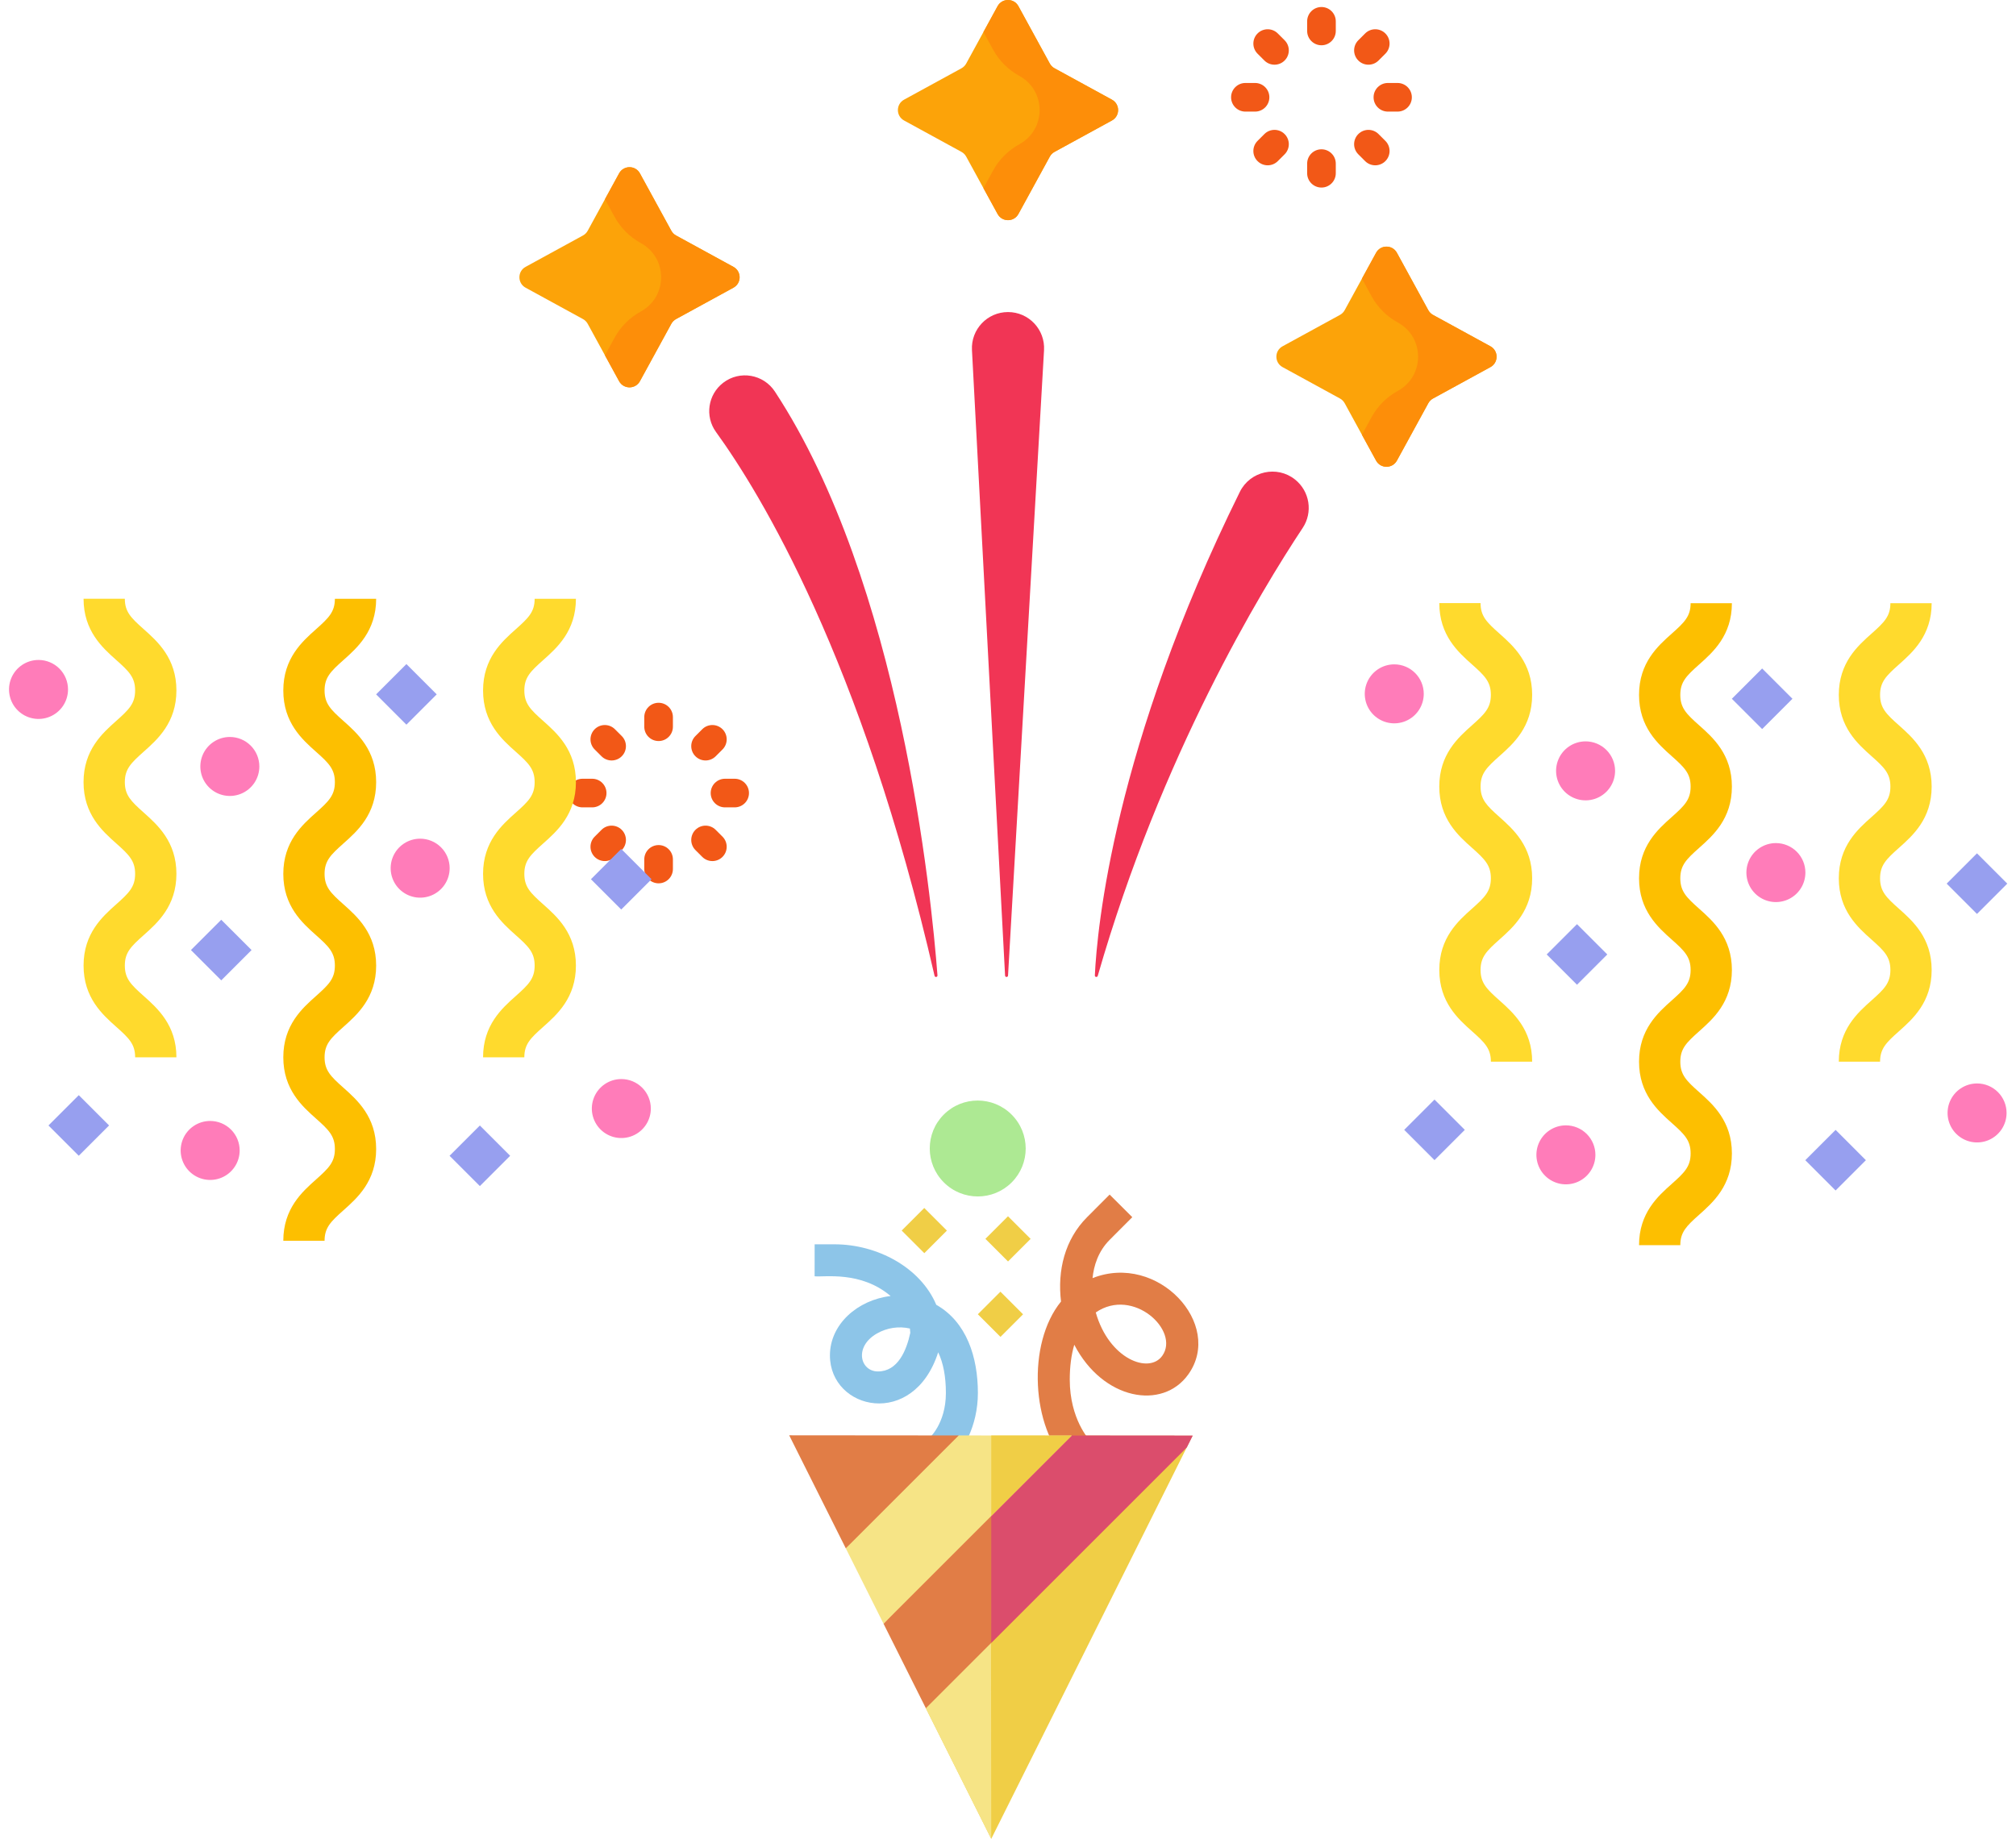 <svg width="362" height="331" viewBox="0 0 362 331" fill="none" xmlns="http://www.w3.org/2000/svg">
<g clip-path="url(#clip0)">
<path d="M181.659 212.37C185.021 209.008 185.018 203.554 181.652 200.188C178.286 196.823 172.832 196.82 169.47 200.182C166.108 203.544 166.111 208.998 169.477 212.363C172.843 215.729 178.297 215.732 181.659 212.37Z" fill="#ADE993"/>
<path d="M176.943 222.503L180.999 218.447L185.062 222.51L181.006 226.566L176.943 222.503Z" fill="#F0CE46"/>
<path d="M161.91 221.014L165.966 216.958L170.029 221.02L165.973 225.076L161.91 221.014Z" fill="#F0CE46"/>
<path d="M175.585 236.049L179.641 231.993L183.704 236.056L179.648 240.112L175.585 236.049Z" fill="#F0CE46"/>
<path d="M166.249 306.805C167.77 309.842 176.939 328.157 177.993 330.264C178.764 328.721 212.711 260.743 213.108 259.946L177.939 289.164L166.249 306.805Z" fill="#F0CE46"/>
<path d="M192.902 241.524C192.367 243.327 192.09 245.43 192.09 247.79C192.09 254.913 195.626 258.632 195.662 258.667L191.609 262.74C185.325 256.487 184.298 241.415 190.521 233.76C189.848 228.2 191.196 222.617 195.199 218.614L199.249 214.553L203.318 218.61L199.265 222.674C197.181 224.759 196.405 227.348 196.181 229.558C207.881 224.92 219.806 237.853 213.371 246.855C208.739 253.336 198.056 251.465 192.902 241.524ZM196.76 235.723C199.138 244.109 206.323 246.834 208.697 243.514C211.925 238.998 203.465 231.108 196.76 235.723Z" fill="#E17D46"/>
<path d="M170.296 262.936L166.724 258.436L166.695 258.46C166.824 258.352 169.847 255.75 169.847 250.183C169.847 247.235 169.376 244.779 168.464 242.882C164.016 256.711 149.033 253.274 149.025 243.448C149.02 237.855 153.977 233.474 159.921 232.772C154.541 228.207 147.984 229.424 146.275 229.226L146.28 223.481L149.852 223.484C157.498 223.484 165.282 227.623 168.122 234.35C173.579 237.441 175.592 243.758 175.593 250.183C175.593 256.136 172.859 260.899 170.296 262.936ZM157.645 246.319C161.213 246.322 162.773 242.566 163.455 239.383C163.445 239.124 163.422 238.866 163.386 238.611C161.439 238.155 159.271 238.459 157.448 239.513C153.302 241.908 154.464 246.316 157.645 246.319Z" fill="#8DC5E8"/>
<path d="M166.249 306.805L177.993 330.264L177.939 289.165L166.249 306.805Z" fill="#F6E486"/>
<path d="M192.446 257.83C190.851 259.425 184.674 263.54 177.997 270.217C169.704 278.511 160.64 289.636 158.65 291.626C159.55 293.424 165.431 305.172 166.249 306.805L213.108 259.946L214.156 257.848C213.272 257.847 193.307 257.83 192.446 257.83Z" fill="#E17D46"/>
<path d="M213.108 259.947L214.156 257.848C213.277 257.848 193.305 257.831 192.446 257.83C189.206 261.07 180.969 267.245 177.997 270.218L177.993 295.062L213.108 259.947Z" fill="#DB4D6C"/>
<path d="M172.149 257.813C171.118 258.844 164.88 262.699 160.071 267.507C155.944 271.634 153.208 276.754 151.873 278.089C153.52 281.378 157.553 289.435 158.65 291.626L192.446 257.83C186.892 257.825 175.528 257.815 172.149 257.813Z" fill="#F6E486"/>
<path d="M192.446 257.83C189.78 257.828 180.687 257.82 177.993 257.818L177.993 272.283L192.446 257.83Z" fill="#F0CE46"/>
<path d="M172.149 257.813L141.709 257.787L151.873 278.089L172.149 257.813Z" fill="#E17D46"/>
</g>
<g clip-path="url(#clip1)">
<path d="M118.26 126.224C116.84 126.224 115.689 127.375 115.689 128.794V130.524C115.689 131.944 116.84 133.095 118.26 133.095C119.679 133.095 120.83 131.944 120.83 130.524V128.794C120.83 127.375 119.679 126.224 118.26 126.224Z" fill="#F25817"/>
<path d="M118.26 151.78C116.84 151.78 115.689 152.931 115.689 154.35V156.08C115.689 157.5 116.84 158.65 118.26 158.65C119.679 158.65 120.83 157.5 120.83 156.08V154.35C120.83 152.931 119.679 151.78 118.26 151.78Z" fill="#F25817"/>
<path d="M126.693 136.584C127.351 136.584 128.008 136.333 128.51 135.832L129.734 134.609C130.739 133.606 130.739 131.978 129.736 130.974C128.733 129.97 127.105 129.969 126.101 130.972L124.877 132.195C123.872 133.198 123.872 134.826 124.875 135.83C125.377 136.333 126.035 136.584 126.693 136.584Z" fill="#F25817"/>
<path d="M108.009 149.042L106.785 150.266C105.78 151.269 105.78 152.896 106.783 153.9C107.285 154.403 107.943 154.654 108.601 154.654C109.259 154.654 109.916 154.404 110.418 153.902L111.642 152.679C112.647 151.676 112.647 150.049 111.644 149.045C110.641 148.04 109.014 148.039 108.009 149.042Z" fill="#F25817"/>
<path d="M131.918 139.867H130.186C128.767 139.867 127.616 141.018 127.616 142.437C127.616 143.857 128.767 145.007 130.186 145.007H131.918C133.338 145.007 134.489 143.857 134.489 142.437C134.489 141.018 133.338 139.867 131.918 139.867Z" fill="#F25817"/>
<path d="M108.903 142.437C108.903 141.018 107.752 139.867 106.333 139.867H104.601C103.181 139.867 102.03 141.018 102.03 142.437C102.03 143.857 103.181 145.007 104.601 145.007H106.333C107.752 145.007 108.903 143.857 108.903 142.437Z" fill="#F25817"/>
<path d="M128.51 149.042C127.505 148.039 125.878 148.04 124.875 149.044C123.872 150.049 123.872 151.676 124.877 152.679L126.101 153.902C126.603 154.404 127.26 154.654 127.918 154.654C128.576 154.654 129.234 154.403 129.736 153.9C130.739 152.896 130.739 151.269 129.734 150.265L128.51 149.042Z" fill="#F25817"/>
<path d="M110.418 130.972C109.413 129.969 107.786 129.97 106.783 130.974C105.78 131.979 105.78 133.606 106.785 134.609L108.009 135.832C108.511 136.333 109.168 136.584 109.826 136.584C110.484 136.584 111.142 136.333 111.644 135.83C112.647 134.825 112.647 133.198 111.642 132.195L110.418 130.972Z" fill="#F25817"/>
<path d="M237.287 1.26C235.868 1.26 234.717 2.411 234.717 3.831V5.56C234.717 6.98 235.868 8.131 237.287 8.131C238.707 8.131 239.858 6.98 239.858 5.56V3.831C239.858 2.411 238.707 1.26 237.287 1.26Z" fill="#F25817"/>
<path d="M237.287 26.815C235.868 26.815 234.717 27.966 234.717 29.386V31.116C234.717 32.535 235.868 33.686 237.287 33.686C238.707 33.686 239.858 32.535 239.858 31.116V29.386C239.858 27.966 238.707 26.815 237.287 26.815Z" fill="#F25817"/>
<path d="M245.721 11.62C246.378 11.62 247.036 11.369 247.537 10.868L248.762 9.645C249.766 8.642 249.767 7.014 248.764 6.01C247.761 5.006 246.133 5.005 245.129 6.008L243.905 7.231C242.9 8.234 242.9 9.862 243.903 10.866C244.404 11.369 245.063 11.62 245.721 11.62Z" fill="#F25817"/>
<path d="M227.037 24.078L225.813 25.302C224.808 26.305 224.807 27.932 225.81 28.936C226.312 29.439 226.971 29.69 227.629 29.69C228.286 29.69 228.944 29.44 229.446 28.939L230.67 27.716C231.675 26.712 231.676 25.085 230.672 24.081C229.669 23.076 228.042 23.075 227.037 24.078Z" fill="#F25817"/>
<path d="M250.946 14.903H249.214C247.794 14.903 246.644 16.054 246.644 17.473C246.644 18.893 247.794 20.044 249.214 20.044H250.946C252.365 20.044 253.516 18.893 253.516 17.473C253.516 16.054 252.365 14.903 250.946 14.903Z" fill="#F25817"/>
<path d="M227.931 17.473C227.931 16.054 226.78 14.903 225.36 14.903H223.628C222.209 14.903 221.058 16.054 221.058 17.473C221.058 18.893 222.209 20.044 223.628 20.044H225.36C226.78 20.044 227.931 18.893 227.931 17.473Z" fill="#F25817"/>
<path d="M247.537 24.078C246.533 23.075 244.906 23.076 243.902 24.081C242.899 25.085 242.9 26.712 243.905 27.715L245.129 28.939C245.631 29.44 246.288 29.69 246.946 29.69C247.604 29.69 248.262 29.439 248.764 28.936C249.768 27.932 249.767 26.305 248.762 25.301L247.537 24.078Z" fill="#F25817"/>
<path d="M227.037 10.868C227.539 11.369 228.196 11.62 228.854 11.62C229.512 11.62 230.17 11.368 230.672 10.866C231.675 9.861 231.674 8.234 230.67 7.231L229.445 6.008C228.441 5.005 226.814 5.005 225.811 6.01C224.808 7.014 224.808 8.641 225.813 9.645L227.037 10.868Z" fill="#F25817"/>
<path d="M182.871 1.109L188.507 11.416C188.703 11.774 188.997 12.068 189.355 12.263L199.662 17.9C201.14 18.709 201.14 20.833 199.662 21.642L189.355 27.279C188.998 27.474 188.704 27.768 188.508 28.126L182.871 38.433C182.062 39.912 179.938 39.912 179.13 38.433L173.492 28.126C173.297 27.768 173.003 27.474 172.645 27.279L162.338 21.642C160.859 20.833 160.859 18.709 162.338 17.9L172.645 12.264C173.003 12.068 173.297 11.774 173.492 11.416L179.129 1.109C179.938 -0.37 182.062 -0.37 182.871 1.109Z" fill="#FCA309"/>
<path d="M199.662 17.901L189.355 12.264C188.998 12.068 188.704 11.774 188.508 11.416L182.871 1.109C182.062 -0.37 179.938 -0.37 179.129 1.109L176.591 5.75L178.324 8.919C179.411 10.907 181.046 12.542 183.034 13.629C187.889 16.285 187.889 23.258 183.034 25.913C181.046 27 179.411 28.635 178.324 30.624L176.591 33.792L179.129 38.433C179.938 39.912 182.062 39.912 182.871 38.433L188.507 28.127C188.703 27.769 188.997 27.475 189.355 27.279L199.662 21.642C201.141 20.833 201.141 18.709 199.662 17.901Z" fill="#FD8E09"/>
<path d="M114.908 31.138L120.545 41.444C120.74 41.802 121.034 42.096 121.392 42.292L131.699 47.929C133.178 48.738 133.178 50.861 131.699 51.67L121.393 57.307C121.035 57.503 120.741 57.797 120.545 58.155L114.908 68.462C114.099 69.941 111.976 69.941 111.167 68.462L105.53 58.155C105.334 57.797 105.04 57.503 104.682 57.307L94.376 51.671C92.897 50.862 92.897 48.738 94.376 47.929L104.682 42.292C105.04 42.097 105.334 41.803 105.53 41.445L111.167 31.138C111.976 29.659 114.099 29.659 114.908 31.138Z" fill="#FCA309"/>
<path d="M131.699 47.929L121.393 42.292C121.035 42.097 120.741 41.803 120.545 41.445L114.908 31.138C114.099 29.659 111.975 29.659 111.167 31.138L108.628 35.779L110.361 38.948C111.449 40.936 113.083 42.571 115.072 43.658C119.927 46.313 119.927 53.286 115.072 55.942C113.083 57.029 111.449 58.664 110.361 60.652L108.628 63.821L111.167 68.462C111.976 69.941 114.099 69.941 114.908 68.462L120.545 58.155C120.74 57.798 121.035 57.504 121.392 57.308L131.699 51.671C133.178 50.862 133.178 48.738 131.699 47.929Z" fill="#FD8E09"/>
<path d="M250.833 45.404L256.47 55.71C256.666 56.068 256.96 56.362 257.318 56.558L267.624 62.195C269.103 63.003 269.103 65.127 267.624 65.936L257.318 71.573C256.96 71.769 256.666 72.063 256.47 72.42L250.833 82.727C250.024 84.206 247.901 84.206 247.092 82.727L241.455 72.42C241.259 72.063 240.965 71.769 240.608 71.573L230.301 65.936C228.822 65.127 228.822 63.003 230.301 62.195L240.608 56.558C240.965 56.362 241.259 56.068 241.455 55.71L247.092 45.404C247.901 43.925 250.024 43.925 250.833 45.404Z" fill="#FCA309"/>
<path d="M267.625 62.195L257.318 56.558C256.96 56.362 256.666 56.068 256.471 55.71L250.834 45.404C250.025 43.925 247.901 43.925 247.093 45.404L244.554 50.045L246.287 53.213C247.374 55.202 249.009 56.836 250.997 57.924C255.853 60.579 255.853 67.552 250.997 70.207C249.009 71.295 247.374 72.93 246.287 74.918L244.554 78.086L247.093 82.728C247.901 84.207 250.025 84.207 250.834 82.728L256.471 72.421C256.666 72.063 256.96 71.769 257.318 71.573L267.625 65.937C269.103 65.127 269.103 63.003 267.625 62.195Z" fill="#FD8E09"/>
<path d="M196.595 175.19C196.992 166.779 199.999 134.167 222.627 88.35C224.476 84.607 229.306 83.525 232.561 86.139C235.186 88.248 235.777 92.011 233.916 94.817C226.493 106.009 208.492 135.64 197.116 175.273C197.028 175.577 196.579 175.506 196.595 175.19Z" fill="#F13555"/>
<path d="M168.336 175.184C167.249 160.857 161.66 104.631 139.145 70.329C137.095 67.206 132.832 66.469 129.867 68.741C127.111 70.852 126.53 74.774 128.566 77.586C136.442 88.462 154.734 118.294 167.812 175.259C167.886 175.58 168.361 175.512 168.336 175.184Z" fill="#F13555"/>
<path d="M180.475 175.216L174.529 62.87C174.332 59.161 177.286 56.047 181 56.047C184.725 56.047 187.684 59.18 187.47 62.9L181.006 175.217C180.986 175.552 180.492 175.551 180.475 175.216Z" fill="#F13555"/>
</g>
<path d="M58.281 222.851H50.871C50.871 217.068 54.266 214.051 56.745 211.843C59.033 209.805 60.133 208.725 60.133 206.374C60.133 204.022 59.033 202.938 56.745 200.902C54.266 198.698 50.871 195.677 50.871 189.896C50.871 184.114 54.266 181.097 56.745 178.889C59.033 176.852 60.133 175.772 60.133 173.424C60.133 171.077 59.033 169.992 56.745 167.96C54.267 165.755 50.871 162.736 50.871 156.954C50.871 151.172 54.267 148.155 56.745 145.951C59.033 143.913 60.133 142.834 60.133 140.486C60.133 138.138 59.033 137.053 56.745 135.022C54.266 132.817 50.871 129.798 50.871 124.017C50.871 118.236 54.267 115.218 56.745 113.012C59.033 110.974 60.133 109.895 60.133 107.547H67.543C67.543 113.329 64.148 116.347 61.669 118.552C59.38 120.59 58.281 121.669 58.281 124.017C58.281 126.365 59.38 127.45 61.669 129.482C64.148 131.686 67.543 134.706 67.543 140.487C67.543 146.269 64.148 149.287 61.668 151.491C59.38 153.529 58.281 154.607 58.281 156.956C58.281 159.305 59.38 160.389 61.669 162.421C64.149 164.625 67.543 167.645 67.543 173.426C67.543 179.208 64.149 182.226 61.669 184.433C59.38 186.471 58.281 187.551 58.281 189.898C58.281 192.245 59.38 193.332 61.669 195.362C64.149 197.568 67.543 200.588 67.543 206.371C67.543 212.153 64.149 215.17 61.669 217.378C59.38 219.416 58.281 220.499 58.281 222.851Z" fill="#FDBF00"/>
<path d="M94.151 189.896H86.741C86.741 184.114 90.135 181.097 92.615 178.889C94.904 176.852 96.003 175.772 96.003 173.424C96.003 171.077 94.904 169.992 92.615 167.96C90.136 165.755 86.741 162.736 86.741 156.954C86.741 151.172 90.136 148.155 92.615 145.951C94.904 143.913 96.003 142.834 96.003 140.486C96.003 138.138 94.904 137.053 92.615 135.022C90.135 132.817 86.741 129.798 86.741 124.017C86.741 118.236 90.136 115.218 92.615 113.012C94.904 110.974 96.003 109.895 96.003 107.547H103.413C103.413 113.329 100.018 116.347 97.54 118.552C95.251 120.59 94.151 121.669 94.151 124.017C94.151 126.365 95.251 127.45 97.54 129.482C100.018 131.686 103.413 134.706 103.413 140.487C103.413 146.269 100.018 149.287 97.539 151.491C95.251 153.529 94.151 154.607 94.151 156.956C94.151 159.305 95.251 160.389 97.54 162.421C100.019 164.625 103.413 167.645 103.413 173.426C103.413 179.208 100.019 182.226 97.54 184.433C95.251 186.462 94.151 187.545 94.151 189.896Z" fill="#FFDA2D"/>
<path d="M31.677 189.896H24.267C24.267 187.545 23.168 186.462 20.879 184.431C18.395 182.222 15.005 179.203 15.005 173.421C15.005 167.639 18.395 164.62 20.875 162.414C23.163 160.376 24.263 159.296 24.263 156.949C24.263 154.602 23.163 153.522 20.876 151.484C18.396 149.28 15.001 146.262 15.001 140.48C15.001 134.699 18.396 131.681 20.875 129.475C23.163 127.437 24.263 126.358 24.263 124.01C24.263 121.662 23.163 120.577 20.875 118.545C18.396 116.334 15.005 113.315 15.005 107.534H22.415C22.415 109.884 23.515 110.966 25.803 112.999C28.282 115.203 31.677 118.222 31.677 124.003C31.677 129.785 28.283 132.802 25.803 135.008C23.515 137.046 22.415 138.125 22.415 140.473C22.415 142.821 23.515 143.9 25.803 145.938C28.277 148.149 31.677 151.165 31.677 156.949C31.677 162.732 28.282 165.748 25.803 167.954C23.515 169.992 22.415 171.072 22.415 173.419C22.415 175.766 23.515 176.853 25.803 178.884C28.278 181.095 31.677 184.114 31.677 189.896Z" fill="#FFDA2D"/>
<path d="M67.535 124.712L72.976 119.271L78.417 124.712L72.976 130.154L67.535 124.712Z" fill="#979FEF"/>
<path d="M80.724 207.586L86.165 202.145L91.606 207.586L86.165 213.027L80.724 207.586Z" fill="#979FEF"/>
<path d="M106.111 157.915L111.552 152.474L116.993 157.915L111.552 163.356L106.111 157.915Z" fill="#979FEF"/>
<path d="M8.703 202.138L14.144 196.697L19.585 202.138L14.144 207.579L8.703 202.138Z" fill="#979FEF"/>
<path d="M34.287 170.634L39.728 165.193L45.17 170.634L39.728 176.075L34.287 170.634Z" fill="#979FEF"/>
<path d="M80.742 155.93C80.742 156.977 80.432 158.001 79.85 158.872C79.267 159.744 78.44 160.423 77.472 160.823C76.504 161.224 75.439 161.329 74.412 161.125C73.384 160.921 72.44 160.416 71.7 159.675C70.959 158.934 70.454 157.99 70.25 156.963C70.045 155.935 70.15 154.87 70.551 153.902C70.952 152.934 71.631 152.107 72.502 151.525C73.373 150.943 74.397 150.632 75.445 150.632C76.141 150.632 76.83 150.769 77.472 151.035C78.115 151.301 78.699 151.692 79.191 152.184C79.683 152.675 80.073 153.259 80.339 153.902C80.606 154.545 80.742 155.234 80.742 155.93Z" fill="#FF7CB9"/>
<path d="M46.569 137.66C46.569 138.707 46.258 139.732 45.676 140.603C45.094 141.474 44.267 142.153 43.299 142.554C42.331 142.955 41.266 143.06 40.238 142.856C39.211 142.652 38.267 142.147 37.526 141.406C36.785 140.665 36.28 139.721 36.076 138.694C35.872 137.666 35.977 136.601 36.378 135.633C36.779 134.665 37.458 133.838 38.329 133.256C39.2 132.674 40.225 132.363 41.272 132.363C41.968 132.363 42.657 132.5 43.299 132.766C43.942 133.033 44.526 133.423 45.017 133.915C45.509 134.406 45.899 134.99 46.166 135.633C46.432 136.275 46.569 136.964 46.569 137.66Z" fill="#FF7CB9"/>
<path d="M12.214 123.829C12.214 124.877 11.904 125.901 11.322 126.772C10.739 127.643 9.912 128.322 8.944 128.723C7.976 129.124 6.911 129.229 5.883 129.024C4.856 128.82 3.912 128.315 3.171 127.574C2.43 126.833 1.926 125.889 1.722 124.862C1.517 123.834 1.622 122.769 2.023 121.801C2.425 120.833 3.104 120.006 3.975 119.424C4.846 118.842 5.87 118.532 6.918 118.532C7.614 118.532 8.302 118.669 8.945 118.935C9.588 119.201 10.172 119.591 10.663 120.083C11.155 120.575 11.545 121.159 11.812 121.802C12.078 122.445 12.214 123.133 12.214 123.829Z" fill="#FF7CB9"/>
<path d="M43.035 206.627C43.035 207.674 42.724 208.699 42.142 209.57C41.56 210.441 40.733 211.12 39.765 211.521C38.797 211.922 37.732 212.027 36.704 211.822C35.677 211.618 34.733 211.113 33.992 210.372C33.251 209.632 32.747 208.688 32.542 207.66C32.338 206.633 32.443 205.568 32.844 204.6C33.245 203.632 33.924 202.804 34.795 202.222C35.666 201.64 36.69 201.33 37.738 201.33C39.143 201.33 40.49 201.888 41.483 202.881C42.477 203.875 43.035 205.222 43.035 206.627Z" fill="#FF7CB9"/>
<path d="M116.866 199.101C116.866 200.149 116.555 201.173 115.973 202.044C115.391 202.915 114.564 203.594 113.596 203.995C112.628 204.396 111.563 204.501 110.535 204.296C109.508 204.092 108.564 203.587 107.823 202.847C107.082 202.106 106.578 201.162 106.373 200.134C106.169 199.107 106.274 198.042 106.675 197.074C107.076 196.106 107.755 195.279 108.626 194.696C109.497 194.114 110.521 193.804 111.569 193.804C112.973 193.804 114.321 194.362 115.314 195.355C116.308 196.349 116.866 197.696 116.866 199.101Z" fill="#FF7CB9"/>
<path d="M301.722 223.641H294.312C294.312 217.859 297.707 214.842 300.186 212.634C302.474 210.596 303.575 209.516 303.575 207.164C303.575 204.812 302.474 203.729 300.186 201.693C297.707 199.488 294.312 196.468 294.312 190.686C294.312 184.905 297.707 181.887 300.186 179.68C302.474 177.642 303.575 176.562 303.575 174.215C303.575 171.868 302.474 170.782 300.186 168.75C297.708 166.546 294.312 163.526 294.312 157.745C294.312 151.963 297.708 148.945 300.186 146.742C302.474 144.704 303.575 143.625 303.575 141.277C303.575 138.929 302.474 137.843 300.186 135.812C297.707 133.608 294.312 130.588 294.312 124.807C294.312 119.027 297.708 116.008 300.186 113.803C302.474 111.765 303.575 110.686 303.575 108.338H310.985C310.985 114.119 307.589 117.137 305.11 119.343C302.822 121.38 301.722 122.459 301.722 124.807C301.722 127.155 302.822 128.24 305.11 130.272C307.589 132.477 310.985 135.496 310.985 141.278C310.985 147.059 307.589 150.077 305.109 152.282C302.822 154.319 301.722 155.397 301.722 157.746C301.722 160.095 302.822 161.18 305.11 163.211C307.59 165.416 310.985 168.435 310.985 174.217C310.985 179.998 307.59 183.016 305.11 185.223C302.822 187.261 301.722 188.341 301.722 190.688C301.722 193.035 302.822 194.123 305.11 196.153C307.59 198.358 310.985 201.379 310.985 207.161C310.985 212.944 307.59 215.961 305.11 218.169C302.822 220.207 301.722 221.289 301.722 223.641Z" fill="#FDBF00"/>
<path d="M337.592 190.686H330.182C330.182 184.905 333.577 181.887 336.056 179.68C338.345 177.642 339.444 176.562 339.444 174.215C339.444 171.868 338.345 170.782 336.056 168.75C333.577 166.546 330.182 163.526 330.182 157.745C330.182 151.963 333.577 148.945 336.056 146.742C338.345 144.704 339.444 143.625 339.444 141.277C339.444 138.929 338.345 137.843 336.056 135.812C333.577 133.608 330.182 130.588 330.182 124.807C330.182 119.027 333.577 116.008 336.056 113.803C338.345 111.765 339.444 110.686 339.444 108.338H346.854C346.854 114.119 343.459 117.137 340.981 119.343C338.692 121.38 337.592 122.459 337.592 124.807C337.592 127.155 338.692 128.24 340.981 130.272C343.459 132.477 346.854 135.496 346.854 141.278C346.854 147.059 343.459 150.077 340.98 152.282C338.692 154.319 337.592 155.397 337.592 157.746C337.592 160.095 338.692 161.18 340.981 163.211C343.46 165.416 346.854 168.435 346.854 174.217C346.854 179.998 343.46 183.016 340.981 185.223C338.692 187.253 337.592 188.336 337.592 190.686Z" fill="#FFDA2D"/>
<path d="M275.119 190.687H267.709C267.709 188.336 266.609 187.253 264.32 185.222C261.836 183.013 258.446 179.993 258.446 174.212C258.446 168.43 261.836 165.41 264.316 163.204C266.605 161.166 267.704 160.086 267.704 157.739C267.704 155.392 266.605 154.312 264.317 152.274C261.837 150.071 258.442 147.052 258.442 141.271C258.442 135.489 261.837 132.471 264.316 130.265C266.605 128.227 267.704 127.148 267.704 124.8C267.704 122.452 266.605 121.368 264.316 119.335C261.837 117.124 258.446 114.106 258.446 108.324H265.856C265.856 110.674 266.957 111.757 269.244 113.789C271.723 115.994 275.119 119.012 275.119 124.794C275.119 130.575 271.724 133.593 269.244 135.798C266.957 137.836 265.856 138.915 265.856 141.263C265.856 143.611 266.957 144.69 269.244 146.728C271.718 148.94 275.119 151.956 275.119 157.739C275.119 163.523 271.723 166.539 269.244 168.745C266.957 170.783 265.856 171.863 265.856 174.21C265.856 176.557 266.957 177.643 269.244 179.674C271.719 181.885 275.119 184.905 275.119 190.687Z" fill="#FFDA2D"/>
<path d="M310.976 125.503L316.417 120.062L321.858 125.503L316.417 130.944L310.976 125.503Z" fill="#979FEF"/>
<path d="M324.165 208.376L329.606 202.935L335.047 208.376L329.606 213.818L324.165 208.376Z" fill="#979FEF"/>
<path d="M349.552 158.706L354.993 153.264L360.434 158.706L354.993 164.147L349.552 158.706Z" fill="#979FEF"/>
<path d="M252.144 202.928L257.585 197.487L263.026 202.928L257.585 208.369L252.144 202.928Z" fill="#979FEF"/>
<path d="M277.728 171.425L283.17 165.984L288.611 171.425L283.17 176.866L277.728 171.425Z" fill="#979FEF"/>
<path d="M324.183 156.72C324.183 157.768 323.873 158.792 323.291 159.663C322.709 160.534 321.881 161.213 320.913 161.614C319.945 162.015 318.88 162.12 317.853 161.915C316.825 161.711 315.881 161.207 315.141 160.466C314.4 159.725 313.895 158.781 313.691 157.753C313.486 156.726 313.591 155.661 313.992 154.693C314.393 153.725 315.072 152.898 315.943 152.316C316.814 151.734 317.839 151.423 318.886 151.423C319.582 151.423 320.271 151.56 320.913 151.826C321.556 152.092 322.14 152.482 322.632 152.974C323.124 153.466 323.514 154.05 323.78 154.693C324.047 155.335 324.183 156.024 324.183 156.72Z" fill="#FF7CB9"/>
<path d="M290.01 138.45C290.01 139.498 289.699 140.522 289.117 141.393C288.535 142.265 287.708 142.944 286.74 143.345C285.772 143.746 284.707 143.851 283.679 143.646C282.652 143.442 281.708 142.938 280.967 142.197C280.226 141.456 279.721 140.512 279.517 139.484C279.313 138.457 279.418 137.391 279.819 136.423C280.22 135.455 280.899 134.628 281.77 134.046C282.641 133.464 283.666 133.154 284.713 133.154C285.409 133.154 286.098 133.291 286.74 133.557C287.383 133.823 287.967 134.213 288.458 134.705C288.95 135.197 289.34 135.781 289.607 136.423C289.873 137.066 290.01 137.755 290.01 138.45Z" fill="#FF7CB9"/>
<path d="M255.655 124.619C255.655 125.667 255.345 126.691 254.763 127.562C254.18 128.434 253.353 129.113 252.385 129.513C251.417 129.914 250.352 130.019 249.324 129.815C248.297 129.61 247.353 129.106 246.612 128.365C245.871 127.624 245.367 126.68 245.163 125.652C244.958 124.625 245.063 123.56 245.464 122.592C245.866 121.624 246.545 120.797 247.416 120.215C248.287 119.633 249.311 119.322 250.359 119.322C251.055 119.322 251.743 119.459 252.386 119.726C253.029 119.992 253.613 120.382 254.104 120.874C254.596 121.366 254.986 121.95 255.252 122.592C255.519 123.235 255.655 123.924 255.655 124.619Z" fill="#FF7CB9"/>
<path d="M286.476 207.417C286.476 208.465 286.165 209.489 285.583 210.36C285.001 211.231 284.174 211.91 283.206 212.311C282.238 212.712 281.173 212.817 280.145 212.613C279.118 212.408 278.174 211.904 277.433 211.163C276.692 210.422 276.188 209.478 275.983 208.451C275.779 207.423 275.884 206.358 276.285 205.39C276.686 204.422 277.365 203.595 278.236 203.013C279.107 202.431 280.131 202.12 281.179 202.12C282.584 202.12 283.931 202.678 284.925 203.672C285.918 204.665 286.476 206.012 286.476 207.417Z" fill="#FF7CB9"/>
<path d="M360.307 199.891C360.307 200.939 359.996 201.963 359.414 202.834C358.832 203.705 358.005 204.384 357.037 204.785C356.069 205.186 355.004 205.291 353.976 205.087C352.949 204.882 352.005 204.378 351.264 203.637C350.523 202.896 350.019 201.952 349.814 200.925C349.61 199.897 349.715 198.832 350.116 197.864C350.517 196.896 351.196 196.069 352.067 195.487C352.938 194.905 353.962 194.594 355.01 194.594C356.415 194.594 357.762 195.152 358.755 196.146C359.749 197.139 360.307 198.487 360.307 199.891Z" fill="#FF7CB9"/>
<defs>
<clipPath id="clip0">
<rect width="98.009" height="98.009" fill="white" transform="translate(108.284 261.368) rotate(-45)"/>
</clipPath>
<clipPath id="clip1">
<rect width="175.467" height="175.467" fill="white" transform="translate(93.266)"/>
</clipPath>
</defs>
</svg>
